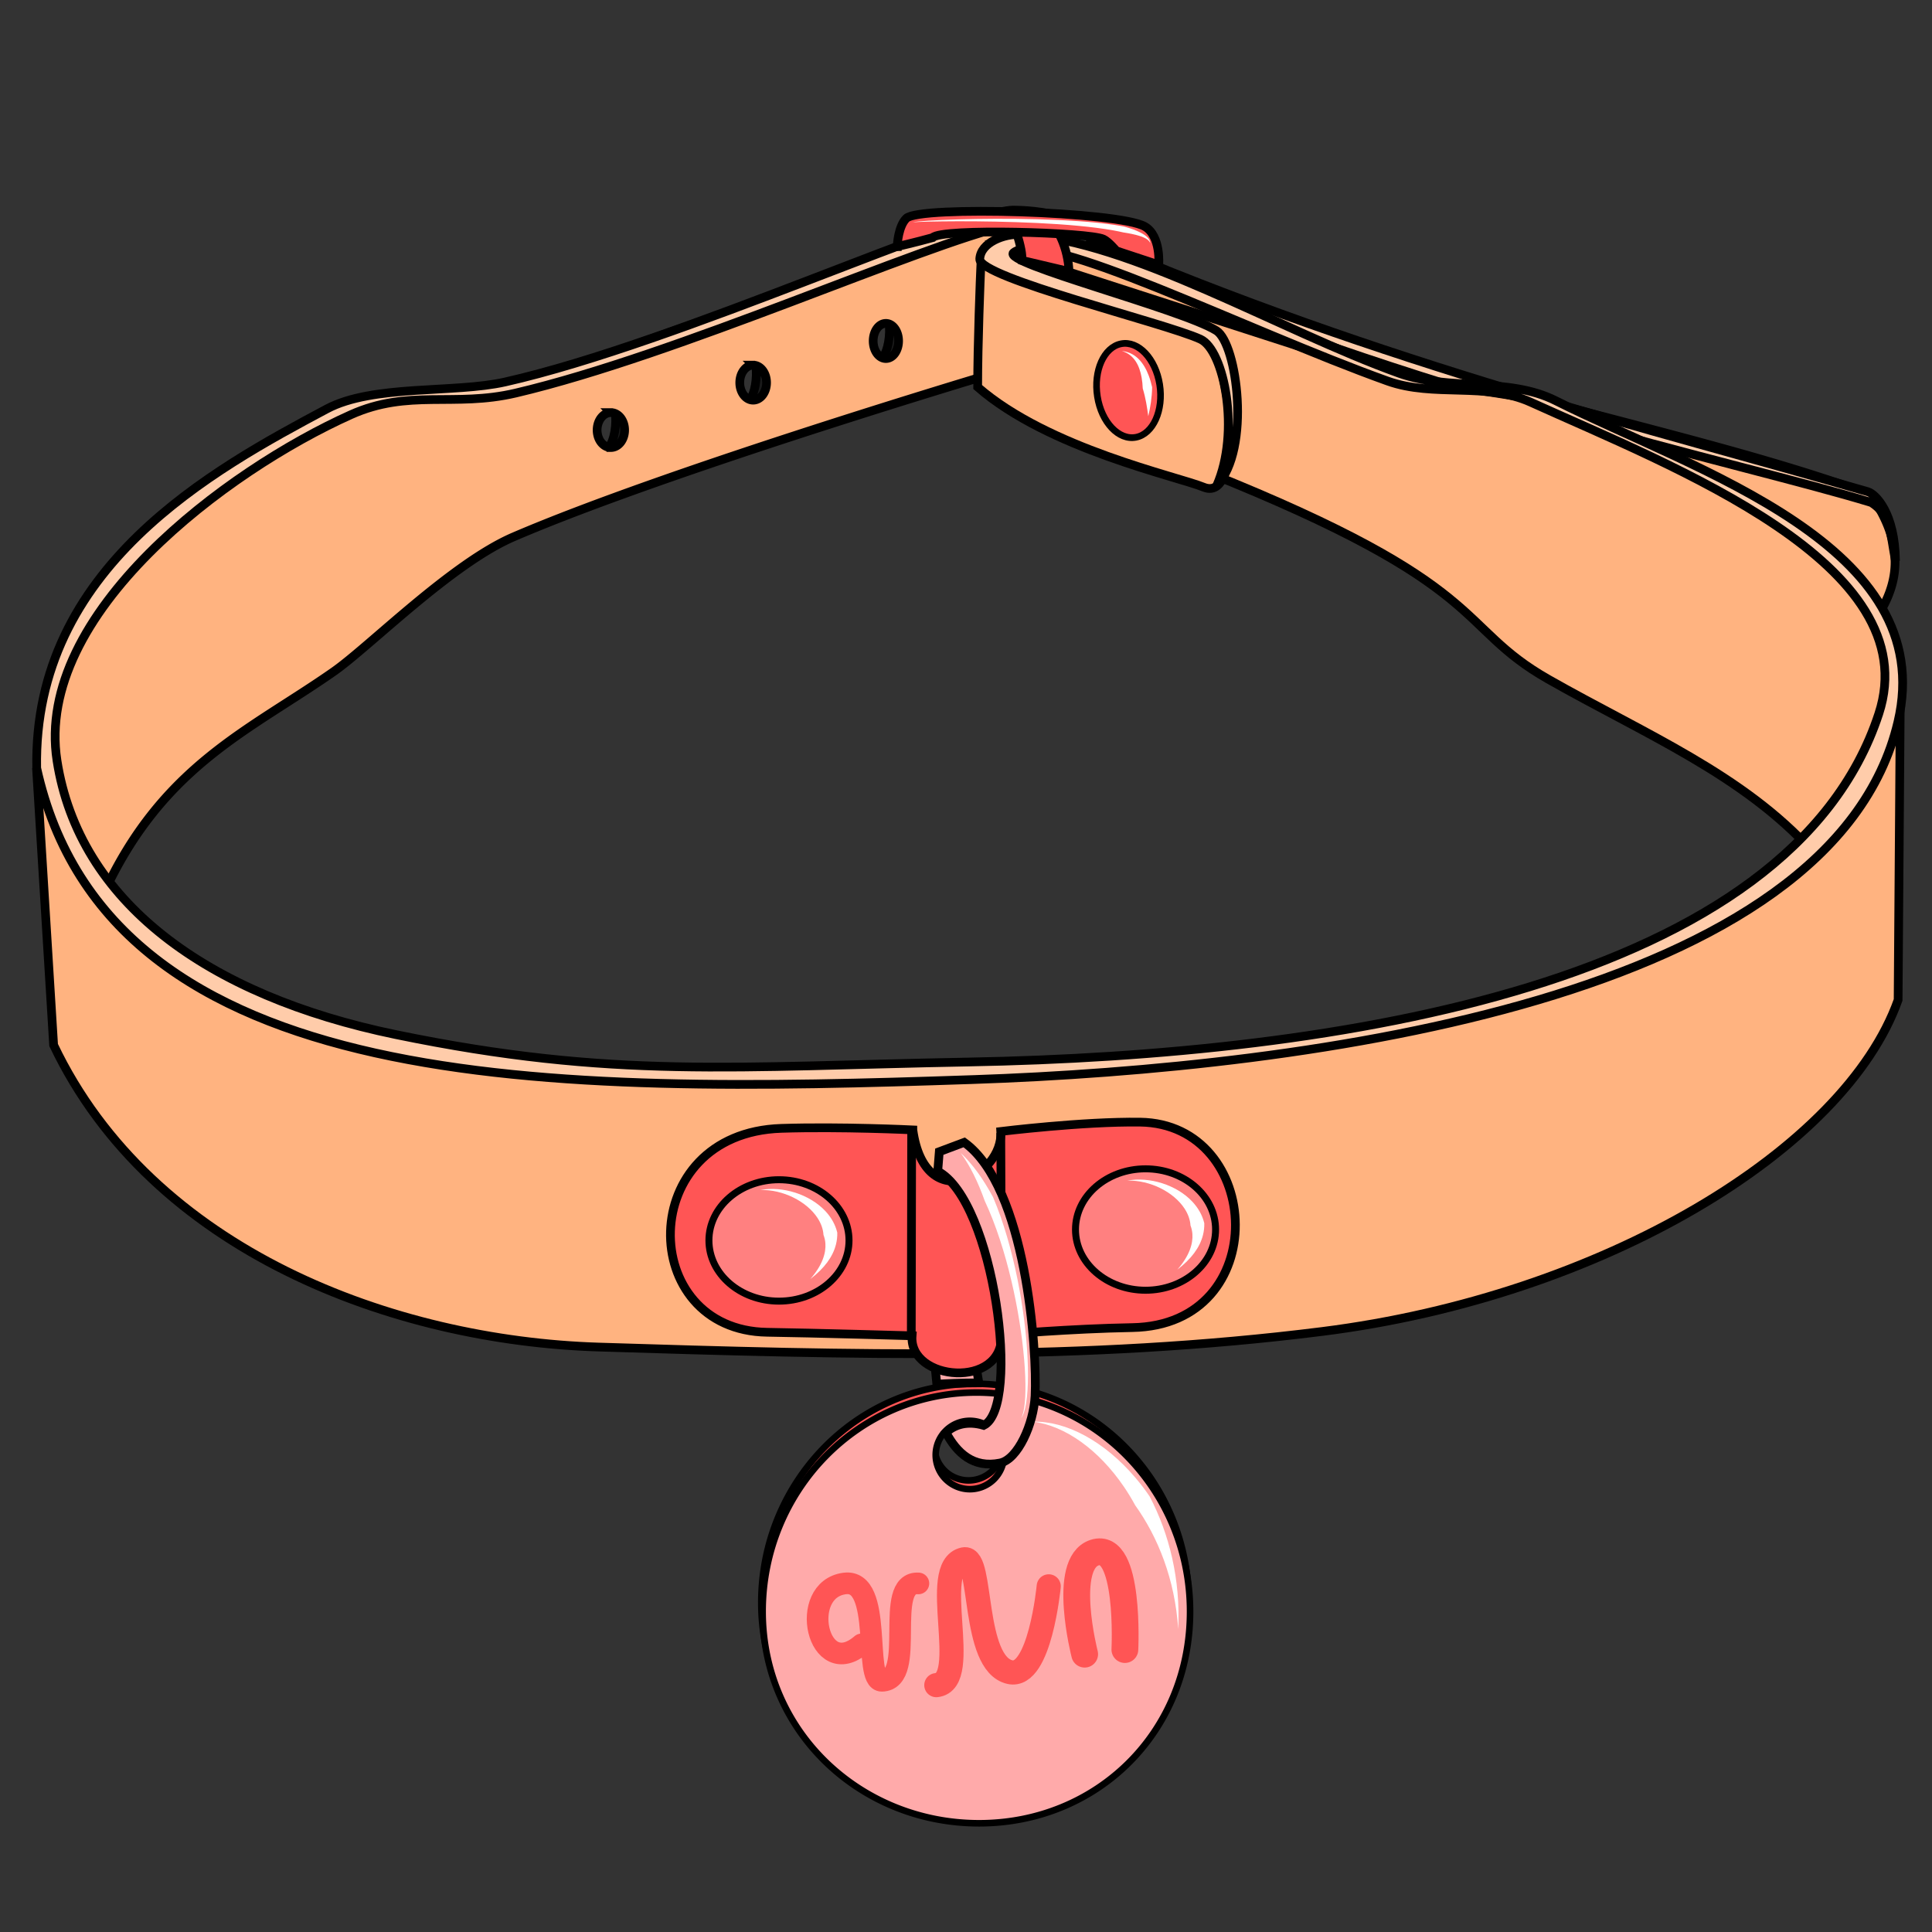 <?xml version="1.0" encoding="UTF-8" standalone="no"?>
<svg
   xmlns:dc="http://purl.org/dc/elements/1.1/"
   xmlns:cc="http://creativecommons.org/ns#"
   xmlns:rdf="http://www.w3.org/1999/02/22-rdf-syntax-ns#"
   xmlns:svg="http://www.w3.org/2000/svg"
   xmlns="http://www.w3.org/2000/svg"
   viewBox="0 0 256 256"
   id="svg4206"
   version="1.1">
  <rect x="0" y="0" width="256" height="256" fill="#333333" stroke="none"/>
  <style
     id="style3">
    svg { cursor: default; }
  </style>
  <defs
     id="defs4208" />
  <g
     id="layer4">
    <path
       id="path4426"
       d="m 129.191,183.357 c -15.64,6.8e-4 -28.317,12.993 -28.316,29.018 7.8e-4,16.024 13.034,28.058 28.674,28.059 15.64,3.6e-4 27.962,-12.034 27.963,-28.059 5.6e-4,-16.025 -12.679,-29.018 -28.32,-29.018 z m -0.855,3.748 a 4.527,4.529 0 0 1 4.527,4.529 4.527,4.529 0 0 1 -4.527,4.529 4.527,4.529 0 0 1 -4.527,-4.529 4.527,4.529 0 0 1 4.527,-4.529 z"
       style="fill:#ff5555;fill-opacity:1;stroke:#000000;stroke-width:0.871;stroke-miterlimit:4;stroke-dasharray:none;stroke-dashoffset:0" />
    <path
       style="fill:#ffaaaa;fill-opacity:1;fill-rule:evenodd;stroke:#000000;stroke-width:1.155px;stroke-linecap:butt;stroke-linejoin:miter;stroke-opacity:1"
       d="m 123.791,179.986 0.343,3.433 c 1.188,-0.089 3.059,-0.173 5.569,-0.185 l -0.549,-3.299 z"
       id="path4305" />
    <path
       style="fill:#1a1a1a;fill-rule:evenodd;stroke:#000000;stroke-width:1.155px;stroke-linecap:butt;stroke-linejoin:miter;stroke-opacity:1"
       d="m 115.219,47.774 c 2.816,1.403 3.246,-5.807 1.932,-6.49 l 4.193,6.052 z"
       id="path4347-4" />
    <path
       style="fill:#1a1a1a;fill-rule:evenodd;stroke:#000000;stroke-width:1.155px;stroke-linecap:butt;stroke-linejoin:miter;stroke-opacity:1"
       d="m 97.573,53.462 c 2.816,1.403 3.246,-5.807 1.932,-6.49 l 4.193,6.052 z"
       id="path4347-9" />
    <path
       style="fill:#1a1a1a;fill-rule:evenodd;stroke:#000000;stroke-width:1.155px;stroke-linecap:butt;stroke-linejoin:miter;stroke-opacity:1"
       d="m 78.94,59.673 c 2.816,1.403 3.246,-5.807 1.932,-6.49 l 4.193,6.052 z"
       id="path4347" />
    <path
       style="fill:#ffb380;fill-rule:evenodd;stroke:#000000;stroke-width:1.155px;stroke-linecap:butt;stroke-linejoin:miter;stroke-opacity:1"
       d="M 132.712,28.547 66.505,51.853 46.706,53.296 C 36.436,59.455 6.744,71.801 6.486,101.766 l 7.219,16.707 C 21.541,101.415 33.072,96.791 44.231,88.98 48.978,85.656 59.805,74.686 68.053,71.138 88.57,62.314 131.269,49.586 131.269,49.586 l 114.611,36.518 c 0.673,-2.742 10.034,-9.115 1.965,-20.569 C 219.941,55.276 179.049,49.767 132.712,28.547 Z m -15.329,14.304 a 1.681,2.328 0 0 1 1.683,2.328 1.681,2.328 0 0 1 -1.683,2.328 1.681,2.328 0 0 1 -1.681,-2.328 1.681,2.328 0 0 1 1.681,-2.328 z m -17.584,5.534 a 1.775,2.319 0 0 1 1.773,2.319 1.775,2.319 0 0 1 -1.773,2.317 1.775,2.319 0 0 1 -1.775,-2.317 1.775,2.319 0 0 1 1.775,-2.319 z m -18.854,6.287 a 1.822,2.314 0 0 1 1.82,2.312 1.822,2.314 0 0 1 -1.82,2.315 1.822,2.314 0 0 1 -1.823,-2.315 1.822,2.314 0 0 1 1.823,-2.312 z"
       id="path4275" />
    <path
       style="fill:#ffccaa;fill-rule:evenodd;stroke:#000000;stroke-width:1.155px;stroke-linecap:butt;stroke-linejoin:miter;stroke-opacity:1"
       d="m 144.588,31.646 c 39.173,16.812 74.163,25.153 102.9,33.506 1.043,0.3 3.597,2.821 3.672,9.168 -0.71,-3.838 -0.645,-6.086 -3.185,-7.729 C 229.897,61.084 189.231,52.921 144.042,33.394 Z"
       id="path4285" />
    <path
       style="fill:#ffb380;fill-rule:evenodd;stroke:#000000;stroke-width:1.155px;stroke-linecap:butt;stroke-linejoin:miter;stroke-opacity:1"
       d="m 4.837,101.766 2.269,36.712 c 13.044,27.369 45.106,39.161 72.187,40.013 33.549,1.055 64.377,1.909 95.906,-2.063 37.135,-4.678 69.27,-24.09 76.312,-43.931 l 0.315,-43.906 C 245.68,127.788 185.171,139.562 124.865,142.397 70.223,144.965 17.165,138.291 4.837,101.766 Z"
       id="path4273" />
    <path
       style="fill:#ffb380;fill-rule:evenodd;stroke:#000000;stroke-width:1.155px;stroke-linecap:butt;stroke-linejoin:miter;stroke-opacity:1"
       d="M 240.167,112.832 C 230.973,102.62 217.844,97.215 205.165,90.007 192.671,82.905 197.898,77.733 159.808,62.516 l -27.418,-29.46 52.357,16.918 19.543,3.063 c 11.381,7.184 41.353,13.07 46.669,34.564 0.601,11.442 -4.459,18.796 -10.792,25.23 z"
       id="path4277" />
    <path
       style="fill:#ffb380;fill-rule:evenodd;stroke:#000000;stroke-width:1.155px;stroke-linecap:butt;stroke-linejoin:miter;stroke-opacity:1"
       d="m 129.984,34.734 c -0.098,2.163 -0.438,10.744 -0.438,16.553 9.364,8.174 26.41,11.821 29.956,13.272 4.39,1.796 4.602,-11.071 0.817,-20.053 z"
       id="path4279" />
    <path
       style="fill:#ffccaa;fill-rule:evenodd;stroke:#000000;stroke-width:1.155px;stroke-linecap:butt;stroke-linejoin:miter;stroke-opacity:1"
       d="M 128.793,143.052 C 73.548,144.929 14.498,145.524 4.862,101.766 4.387,75.163 28.23,62.221 43.303,54.185 c 6.11,-3.257 16.86,-2.047 23.615,-3.569 22.991,-5.178 61.305,-23.008 67.542,-22.773 9.964,0.128 13.512,5.516 -0.815,1.99 -11.671,2.666 -43.82,17.205 -65.325,22.252 -8.169,1.917 -14.164,-0.57 -21.821,2.862 -16.434,7.368 -41.971,26.37 -38.946,45.838 2.899,18.654 19.786,31.125 44.921,36.308 28.733,5.924 44.96,4.195 75.821,3.63 49.194,-0.901 108.883,-10.262 120.652,-46.135 6.523,-19.884 -27.32,-32.77 -46.11,-41.29 -5.961,-2.703 -12.819,-0.602 -18.98,-2.809 -19.061,-6.829 -45.475,-20.302 -49.555,-17.011 -1.703,1.373 22.236,7.445 26.873,10.333 2.752,1.714 4.615,15.709 0.055,20.524 3.109,-7.049 1.01,-17.937 -2.17,-19.393 -4.777,-2.187 -29.349,-8.139 -29.235,-10.618 0.101,-2.193 3.252,-3.382 5.444,-3.262 14.565,0.796 34.189,12.679 50.111,18.392 6.639,2.382 14.455,0.476 20.758,3.64 18.531,9.3 50.877,19.168 45.346,42.577 -8.642,36.57 -77.56,45.85 -122.689,47.383 z"
       id="path4271" />
    <ellipse
       style="fill:#ff5555;fill-opacity:1;stroke:#000000;stroke-width:0.883;stroke-miterlimit:4;stroke-dasharray:none;stroke-dashoffset:0"
       id="path4281"
       cx="139.613"
       cy="79.224"
       rx="4.201"
       ry="6.269"
       transform="matrix(0.982,-0.19,0.157,0.988,0,0)" />
    <path
       style="fill:#ff5555;fill-rule:evenodd;stroke:#000000;stroke-width:1.155px;stroke-linecap:butt;stroke-linejoin:miter;stroke-opacity:1"
       d="m 135.161,34.442 c 0.823,0.563 -0.566,-5.017 -1.663,-5.995 -0.769,-0.685 3.011,-0.227 4.487,-0.048 2.252,1.248 3.563,4.733 3.666,7.575 z"
       id="path4312" />
    <path
       style="fill:#ff5555;fill-rule:evenodd;stroke:#000000;stroke-width:1.155px;stroke-linecap:butt;stroke-linejoin:miter;stroke-opacity:1"
       d="m 118.893,32.672 c 0,-0.413 0.168,-2.728 1.198,-3.741 1.742,-1.714 28.176,-0.904 31.611,1.086 2.155,1.248 1.84,5.078 1.84,5.078 l -5.62,-1.856 c 0,0 -1.011,-1.213 -1.702,-1.547 -1.889,-0.914 -21.55,-1.488 -22.636,-0.206 -2.271,0.63 -4.692,1.186 -4.692,1.186 z"
       id="path4283" />
    <path
       style="fill:#ff5555;fill-rule:evenodd;stroke:#000000;stroke-width:1.155px;stroke-linecap:butt;stroke-linejoin:miter;stroke-opacity:1"
       d="m 120.956,149.719 c 0,0 -9.46,-0.462 -17.428,-0.206 -19.393,0.623 -19.151,26.77 -1.856,27.019 6.017,0.087 19.181,0.464 19.181,0.464 -0.442,6.033 12.102,7.124 11.859,-0.155 0,0 9.17,-0.786 17.325,-0.928 18.718,-0.326 17.364,-27.005 1.031,-27.225 -7.597,-0.102 -18.459,1.237 -18.459,1.237 0.369,5.855 -10.03,11.368 -11.653,-0.206 z"
       id="path4314" />
    <path
       style="fill:none;fill-rule:evenodd;stroke:#000000;stroke-width:1.155px;stroke-linecap:butt;stroke-linejoin:miter;stroke-opacity:1"
       d="m 120.801,149.771 -0.051,27.38"
       id="path4316" />
    <path
       style="fill:none;fill-rule:evenodd;stroke:#000000;stroke-width:1.155px;stroke-linecap:butt;stroke-linejoin:miter;stroke-opacity:1"
       d="m 132.609,150.132 0.103,26.916"
       id="path4318" />
    <ellipse
       style="fill:#ff8080;fill-opacity:1;stroke:#000000;stroke-width:0.924;stroke-miterlimit:4;stroke-dasharray:none;stroke-dashoffset:0"
       id="path4320"
       cx="103.218"
       cy="164.363"
       rx="9.281"
       ry="8.044" />
    <ellipse
       style="fill:#ff8080;fill-opacity:1;stroke:#000000;stroke-width:0.924;stroke-miterlimit:4;stroke-dasharray:none;stroke-dashoffset:0"
       id="path4320-6"
       cx="151.79"
       cy="162.919"
       rx="9.281"
       ry="8.044" />
    <path
       style="fill:#ffffff;fill-rule:evenodd;stroke:none;stroke-width:1px;stroke-linecap:butt;stroke-linejoin:miter;stroke-opacity:1"
       d="m 120.957,29.45 c 0.163,-0.014 0.427,-0.029 0.777,-0.043 0.35,-0.014 0.788,-0.028 1.3,-0.04 1.024,-0.024 2.346,-0.042 3.86,-0.046 3.029,-0.006 6.826,0.047 10.556,0.227 3.733,0.181 7.386,0.489 10.127,0.989 0.449,0.082 0.873,0.169 1.268,0.261 0.82,0.124 1.522,0.27 2.08,0.441 0.415,0.127 0.75,0.268 0.997,0.425 0.123,0.078 0.227,0.162 0.308,0.252 0.081,0.09 0.142,0.19 0.178,0.302 0.003,-0.119 -0.023,-0.241 -0.08,-0.366 -0.057,-0.124 -0.143,-0.247 -0.256,-0.368 -0.226,-0.241 -0.557,-0.467 -0.971,-0.678 -0.556,-0.283 -1.265,-0.539 -2.091,-0.771 -0.411,-0.082 -0.849,-0.158 -1.311,-0.228 -2.799,-0.427 -6.491,-0.653 -10.23,-0.752 -3.743,-0.099 -7.548,-0.07 -10.578,0.019 -1.515,0.044 -2.837,0.103 -3.861,0.169 -0.512,0.033 -0.949,0.067 -1.299,0.102 -0.35,0.035 -0.612,0.07 -0.773,0.105 z"
       id="path4370" />
    <path
       style="fill:#ffffff;fill-rule:evenodd;stroke:none;stroke-width:1px;stroke-linecap:butt;stroke-linejoin:miter;stroke-opacity:1"
       d="m 148.652,46.51 c 0.836,0.249 1.417,0.743 1.821,1.351 0.406,0.608 0.656,1.361 0.799,2.175 0.081,0.462 0.128,0.947 0.148,1.439 0.377,1.212 0.582,2.53 0.732,3.676 0.266,-1.107 0.488,-2.481 0.512,-3.845 -0.118,-0.526 -0.265,-1.044 -0.45,-1.534 -0.327,-0.867 -0.77,-1.644 -1.366,-2.227 -0.599,-0.585 -1.325,-0.946 -2.196,-1.036 z"
       id="path4384" />
    <path
       style="fill:#ffffff;fill-rule:evenodd;stroke:none;stroke-width:1px;stroke-linecap:butt;stroke-linejoin:miter;stroke-opacity:1"
       d="m 156.002,168.233 c 0.935,-0.712 1.675,-1.445 2.234,-2.198 0.56,-0.754 0.947,-1.54 1.157,-2.356 0.135,-0.525 0.195,-1.057 0.182,-1.593 -0.261,-1.091 -0.824,-2.037 -1.545,-2.819 -1.06,-1.149 -2.502,-1.989 -4.019,-2.475 -1.527,-0.489 -3.157,-0.628 -4.63,-0.354 1.492,-0.044 3.031,0.333 4.373,0.996 1.351,0.667 2.484,1.614 3.194,2.694 0.481,0.731 0.752,1.497 0.801,2.263 0.133,0.343 0.223,0.72 0.252,1.131 0.045,0.641 -0.057,1.369 -0.374,2.168 -0.317,0.8 -0.844,1.655 -1.624,2.542 z"
       id="path4388" />
    <path
       style="fill:#ffffff;fill-rule:evenodd;stroke:none;stroke-width:1px;stroke-linecap:butt;stroke-linejoin:miter;stroke-opacity:1"
       d="m 107.371,169.477 c 0.935,-0.712 1.675,-1.445 2.234,-2.198 0.56,-0.754 0.947,-1.54 1.157,-2.356 0.135,-0.525 0.195,-1.057 0.182,-1.593 -0.261,-1.091 -0.824,-2.037 -1.545,-2.819 -1.06,-1.149 -2.502,-1.989 -4.019,-2.475 -1.527,-0.489 -3.157,-0.628 -4.63,-0.354 1.492,-0.044 3.031,0.333 4.373,0.996 1.351,0.667 2.484,1.614 3.194,2.694 0.481,0.731 0.752,1.497 0.801,2.263 0.133,0.343 0.223,0.72 0.252,1.131 0.045,0.641 -0.057,1.369 -0.374,2.168 -0.317,0.8 -0.844,1.655 -1.624,2.542 z"
       id="path4388-0" />
    <path
       style="fill:#ffaaaa;fill-opacity:1;stroke:#000000;stroke-width:0.871;stroke-miterlimit:4;stroke-dasharray:none;stroke-dashoffset:0"
       d="M 129.369 184.518 C 113.729 184.518 101.052 197.511 101.053 213.535 C 101.054 229.559 114.087 241.593 129.727 241.594 C 145.367 241.594 157.689 229.559 157.689 213.535 C 157.69 197.51 145.01 184.517 129.369 184.518 z M 128.514 188.266 A 4.527 4.529 0 0 1 133.041 192.795 A 4.527 4.529 0 0 1 128.514 197.324 A 4.527 4.529 0 0 1 123.986 192.795 A 4.527 4.529 0 0 1 128.514 188.266 z "
       id="path4402" />
    <g
       id="g4449"
       transform="translate(-19.244,6.858)"
       style="stroke:#ff5555">
      <path
         id="path4405-6"
         d="m 133.412,211.03 c -5.849,5.037 -8.485,-7.275 -2.236,-8.069 5.144,-0.653 2.41,12.945 4.92,12.894 4.724,-0.096 0.121,-13.195 4.84,-12.902"
         style="fill:none;fill-rule:evenodd;stroke:#ff5555;stroke-width:2.867;stroke-linecap:round;stroke-linejoin:round;stroke-miterlimit:4;stroke-dasharray:none;stroke-opacity:1" />
      <path
         id="path4405-5-6"
         d="m 158.204,203.339 c 0,0 -1.168,12.259 -5.131,11.37 -5.07,-1.137 -3.578,-15.456 -6.085,-14.953 -4.717,0.947 1.069,16.208 -3.678,16.677"
         style="fill:none;fill-rule:evenodd;stroke:#ff5555;stroke-width:3.196;stroke-linecap:round;stroke-linejoin:round;stroke-miterlimit:4;stroke-dasharray:none;stroke-opacity:1" />
      <path
         id="path4424-5"
         d="m 162.967,212.328 c 0,0 -3.084,-12.023 1.314,-13.454 4.729,-1.538 4.015,12.842 4.015,12.842"
         style="fill:none;fill-rule:evenodd;stroke:#ff5555;stroke-width:3.549;stroke-linecap:round;stroke-linejoin:round;stroke-miterlimit:4;stroke-dasharray:none;stroke-opacity:1" />
    </g>
    <path
       style="fill:#ffffff;fill-rule:evenodd;stroke:none;stroke-width:1px;stroke-linecap:butt;stroke-linejoin:miter;stroke-opacity:1"
       d="m 156.119,215.865 c 0.322,-6.583 -1.191,-12.627 -3.783,-17.576 -0.597,-0.877 -1.227,-1.703 -1.883,-2.476 -2.051,-2.418 -4.352,-4.31 -6.694,-5.581 -2.346,-1.273 -4.711,-1.912 -6.882,-1.85 2.14,0.26 4.32,1.203 6.37,2.672 2.055,1.473 4.002,3.49 5.668,5.935 0.533,0.782 1.037,1.607 1.506,2.473 3.018,4.212 5.271,9.828 5.698,16.403 z"
       id="path4423" />
    <path
       style="fill:#ffaaaa;fill-rule:evenodd;stroke:#000000;stroke-width:1.155px;stroke-linecap:butt;stroke-linejoin:miter;stroke-opacity:1"
       d="m 124.256,155.185 0.206,-2.578 3.3,-1.237 c 8.202,5.89 9.694,27.57 9.39,33.592 -0.189,3.74 -2.281,8.418 -4.646,8.896 -3.527,0.713 -5.707,-1.315 -7.153,-4.033 1.105,-1.049 2.82,-1.596 4.993,-0.955 4.962,-2.417 1.42,-29.749 -6.09,-33.684 z"
       id="path4337" />
    <path
       style="fill:#ffffff;fill-rule:evenodd;stroke:none;stroke-width:1px;stroke-linecap:butt;stroke-linejoin:miter;stroke-opacity:1"
       d="m 127.287,152.756 c 1.269,1.722 2.326,3.921 3.193,6.358 0.375,0.801 0.731,1.638 1.067,2.502 1.322,3.394 2.34,7.182 3.056,10.819 0.715,3.635 1.127,7.108 1.241,9.871 0.057,1.381 0.04,2.584 -0.05,3.542 -0.045,0.479 -0.109,0.896 -0.191,1.245 -0.082,0.348 -0.182,0.629 -0.303,0.835 0.147,-0.19 0.279,-0.463 0.392,-0.81 0.113,-0.347 0.209,-0.765 0.285,-1.247 0.153,-0.963 0.233,-2.177 0.237,-3.572 0.009,-2.789 -0.282,-6.304 -0.882,-9.995 -0.599,-3.689 -1.509,-7.565 -2.742,-11.074 -0.314,-0.895 -0.65,-1.767 -1.008,-2.607 -1.276,-2.364 -2.714,-4.396 -4.297,-5.865 z"
       id="path4414" />
  </g>
  <g
     id="layer3"
     style="opacity:1" />
</svg>
